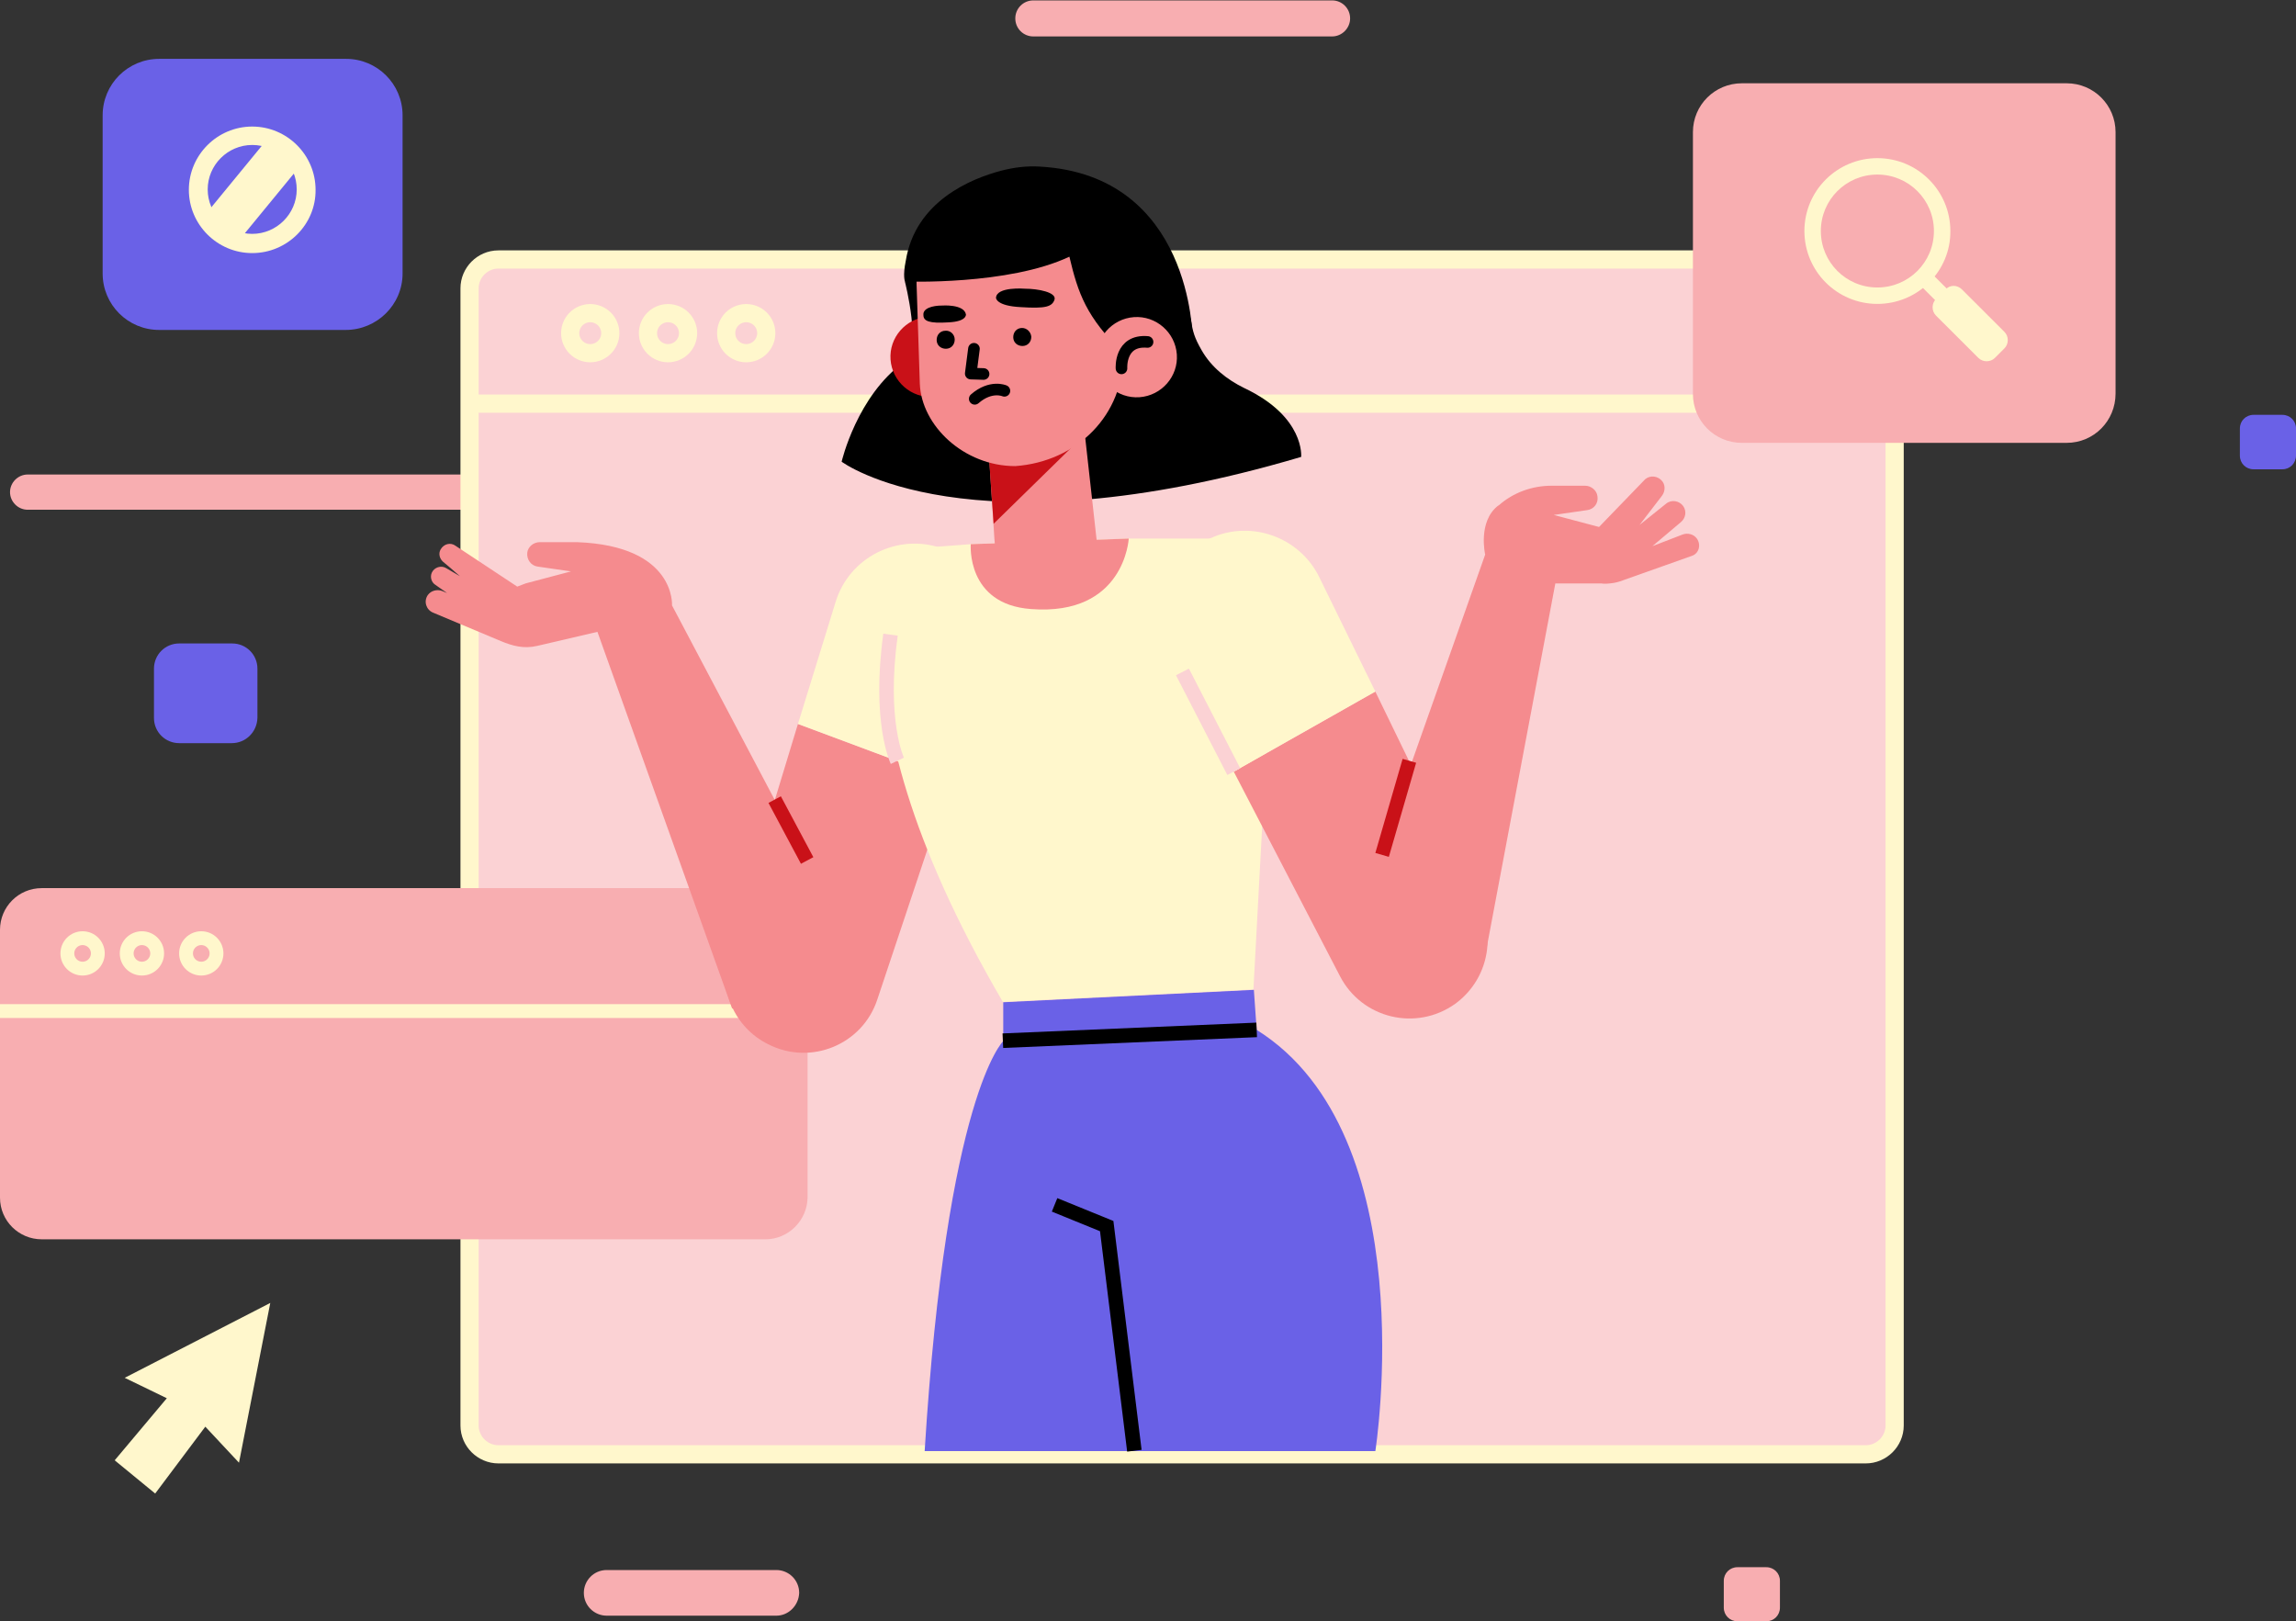 <svg width="245" height="173" viewBox="0 0 245 173" fill="none" xmlns="http://www.w3.org/2000/svg">
<rect x="0" y="0" width="245" height="173" fill="#333333" stroke="none"/>
<g clip-path="url(#clip0)">
<path d="M51.902 54.393H2.953C1.926 54.393 1.07 53.538 1.07 52.513C1.07 51.487 1.926 50.633 2.953 50.633H51.902C52.928 50.633 53.784 51.487 53.784 52.513C53.784 53.538 52.971 54.393 51.902 54.393Z" fill="#F8AEB1"/>
<path d="M142.142 3.888H110.265C109.196 3.888 108.34 3.034 108.34 1.966C108.34 0.898 109.196 0.043 110.265 0.043H142.142C143.212 0.043 144.067 0.898 144.067 1.966C144.067 2.991 143.212 3.888 142.142 3.888Z" fill="#F8AEB1"/>
<path d="M24.73 79.299H19.125C17.628 79.299 16.43 78.103 16.43 76.607V71.352C16.43 69.856 17.628 68.66 19.125 68.66H24.773C26.271 68.66 27.469 69.856 27.469 71.352V76.607C27.426 78.103 26.228 79.299 24.73 79.299Z" fill="#6A61E7"/>
<path d="M188.477 172.999H185.396C184.583 172.999 183.941 172.358 183.941 171.546V168.683C183.941 167.871 184.583 167.23 185.396 167.23H188.477C189.29 167.23 189.932 167.871 189.932 168.683V171.546C189.932 172.358 189.29 172.999 188.477 172.999Z" fill="#F8AEB1"/>
<path d="M243.547 50.077H240.467C239.654 50.077 239.012 49.436 239.012 48.624V45.718C239.012 44.907 239.654 44.266 240.467 44.266H243.547C244.36 44.266 245.002 44.907 245.002 45.718V48.581C245.002 49.436 244.36 50.077 243.547 50.077Z" fill="#6A61E7"/>
<path d="M28.84 139.031L13.308 147.021L17.801 149.2L12.238 155.823L16.56 159.369L21.908 152.234L25.502 156.079L28.84 139.031Z" fill="#FFF7CC"/>
<path d="M82.839 172.402H64.74C63.413 172.402 62.301 171.334 62.301 169.967C62.301 168.642 63.37 167.531 64.74 167.531H82.839C84.165 167.531 85.278 168.599 85.278 169.967C85.235 171.291 84.165 172.402 82.839 172.402Z" fill="#F8AEB1"/>
<path d="M199.091 155.184H53.186C51.517 155.184 50.105 153.816 50.105 152.107V30.764C50.105 29.098 51.475 27.688 53.186 27.688H199.091C200.76 27.688 202.172 29.055 202.172 30.764V152.107C202.172 153.816 200.76 155.184 199.091 155.184Z" fill="#FBD2D4"/>
<path d="M50.105 43.07H202.172" stroke="#FFF7CC" stroke-width="1.941" stroke-miterlimit="10"/>
<path d="M199.091 155.184H53.186C51.517 155.184 50.105 153.816 50.105 152.107V30.764C50.105 29.098 51.475 27.688 53.186 27.688H199.091C200.76 27.688 202.172 29.055 202.172 30.764V152.107C202.172 153.816 200.76 155.184 199.091 155.184Z" stroke="#FFF7CC" stroke-width="1.941" stroke-miterlimit="10"/>
<path d="M62.983 37.687C64.165 37.687 65.123 36.73 65.123 35.55C65.123 34.37 64.165 33.414 62.983 33.414C61.802 33.414 60.844 34.37 60.844 35.55C60.844 36.73 61.802 37.687 62.983 37.687Z" stroke="#FFF7CC" stroke-width="1.941" stroke-miterlimit="10"/>
<path d="M71.284 37.687C72.465 37.687 73.423 36.73 73.423 35.55C73.423 34.37 72.465 33.414 71.284 33.414C70.102 33.414 69.144 34.37 69.144 35.55C69.144 36.73 70.102 37.687 71.284 37.687Z" stroke="#FFF7CC" stroke-width="1.941" stroke-miterlimit="10"/>
<path d="M79.628 37.687C80.809 37.687 81.767 36.73 81.767 35.55C81.767 34.37 80.809 33.414 79.628 33.414C78.446 33.414 77.488 34.37 77.488 35.55C77.488 36.73 78.446 37.687 79.628 37.687Z" stroke="#FFF7CC" stroke-width="1.941" stroke-miterlimit="10"/>
<path d="M81.681 132.241H4.45C2.011 132.241 0 130.275 0 127.797V99.213C0 96.778 1.968 94.769 4.45 94.769H81.724C84.163 94.769 86.174 96.735 86.174 99.213V127.797C86.131 130.233 84.12 132.241 81.681 132.241Z" fill="#F8AEB1"/>
<path d="M10.439 101.733C10.439 102.63 9.712 103.357 8.813 103.357C7.915 103.357 7.188 102.63 7.188 101.733C7.188 100.836 7.915 100.109 8.813 100.109C9.712 100.109 10.439 100.836 10.439 101.733Z" stroke="#FFF7CC" stroke-width="1.477" stroke-miterlimit="10"/>
<path d="M15.145 103.357C16.043 103.357 16.771 102.63 16.771 101.733C16.771 100.836 16.043 100.109 15.145 100.109C14.248 100.109 13.52 100.836 13.52 101.733C13.52 102.63 14.248 103.357 15.145 103.357Z" stroke="#FFF7CC" stroke-width="1.477" stroke-miterlimit="10"/>
<path d="M21.477 103.357C22.375 103.357 23.103 102.63 23.103 101.733C23.103 100.836 22.375 100.109 21.477 100.109C20.579 100.109 19.852 100.836 19.852 101.733C19.852 102.63 20.579 103.357 21.477 103.357Z" stroke="#FFF7CC" stroke-width="1.477" stroke-miterlimit="10"/>
<path d="M0 107.887H86.131" stroke="#FFF7CC" stroke-width="1.477" stroke-miterlimit="10"/>
<path d="M220.526 47.255H185.868C182.959 47.255 180.648 44.905 180.648 42.043V14.099C180.648 11.194 183.002 8.887 185.868 8.887H220.526C223.436 8.887 225.746 11.237 225.746 14.099V42C225.746 44.905 223.436 47.255 220.526 47.255Z" fill="#F8AEB1"/>
<path d="M200.33 32.428C196.009 32.428 192.543 28.924 192.543 24.651C192.543 20.336 196.052 16.875 200.33 16.875C204.652 16.875 208.118 20.379 208.118 24.651C208.16 28.924 204.652 32.428 200.33 32.428ZM200.33 18.627C196.993 18.627 194.297 21.319 194.297 24.651C194.297 27.984 196.993 30.676 200.33 30.676C203.668 30.676 206.363 27.984 206.363 24.651C206.363 21.319 203.668 18.627 200.33 18.627Z" fill="#FFF7CC"/>
<path d="M205.846 28.906L204.605 30.145L206.905 32.441L208.145 31.202L205.846 28.906Z" fill="#FFF7CC"/>
<path d="M209.357 30.888L213.892 35.417C214.363 35.888 214.363 36.699 213.892 37.169L212.865 38.195C212.395 38.665 211.582 38.665 211.111 38.195L206.576 33.666C206.105 33.196 206.105 32.384 206.576 31.914L207.603 30.888C208.073 30.376 208.843 30.376 209.357 30.888Z" fill="#FFF7CC"/>
<path d="M36.882 35.207H16.986C13.649 35.207 10.953 32.515 10.953 29.183V12.306C10.953 8.973 13.649 6.281 16.986 6.281H36.925C40.262 6.281 42.958 8.973 42.958 12.306V29.183C42.958 32.515 40.22 35.207 36.882 35.207Z" fill="#6A61E7"/>
<path d="M26.913 27.006C23.19 27.006 20.152 23.972 20.152 20.255C20.152 16.538 23.19 13.504 26.913 13.504C30.635 13.504 33.673 16.538 33.673 20.255C33.716 23.929 30.678 27.006 26.913 27.006ZM26.913 15.469C24.303 15.469 22.163 17.606 22.163 20.212C22.163 22.818 24.303 24.955 26.913 24.955C29.523 24.955 31.662 22.818 31.662 20.212C31.662 17.606 29.566 15.469 26.913 15.469Z" fill="#FFF7CC"/>
<path d="M30.936 15.469L23.148 24.954" stroke="#FFF7CC" stroke-width="4.522" stroke-miterlimit="10"/>
<path d="M134.096 109.894L133.796 105.621L107.054 106.946V111.09C107.054 111.09 101.021 116.815 98.668 154.842H146.761C146.761 154.799 152.067 121.131 134.096 109.894Z" fill="#6A61E7"/>
<path d="M107.012 111.048L134.096 109.895" stroke="black" stroke-width="1.552" stroke-miterlimit="10"/>
<path d="M112.531 128.566L118.094 130.831L121.046 154.801" stroke="black" stroke-width="1.552" stroke-miterlimit="10"/>
<path d="M77.744 101.604L85.146 77.25L101.406 83.317L93.618 106.646C92.035 111.474 86.516 113.739 81.98 111.431C78.343 109.637 76.546 105.45 77.744 101.604Z" fill="#F58B8E"/>
<path d="M89.17 64.216C90.625 59.474 95.76 56.868 100.466 58.491C105.045 60.072 107.526 65.028 105.986 69.6L101.408 83.315L85.148 77.248L89.17 64.216Z" fill="#FFF7CC"/>
<path d="M90.28 99.766L71.71 64.602C71.71 64.602 72.138 58.236 61.569 57.852C61.441 57.852 61.27 57.852 61.141 57.852H57.59C56.948 57.852 56.349 58.322 56.264 58.962C56.178 59.731 56.691 60.372 57.376 60.458L60.928 60.971L56.093 62.252L55.194 62.594L48.605 58.236C48.091 57.852 47.364 58.023 47.022 58.621C46.765 59.048 46.893 59.603 47.278 59.945C47.706 60.287 48.348 60.842 49.075 61.483L47.621 60.629C47.064 60.287 46.337 60.543 46.08 61.099C45.866 61.569 46.038 62.124 46.423 62.381C46.765 62.637 47.236 62.936 47.706 63.278L47.193 63.064C46.636 62.851 45.995 63.022 45.652 63.492C45.182 64.175 45.481 65.072 46.209 65.371L53.44 68.405C54.681 68.918 55.879 69.26 57.333 68.918L63.751 67.422L78.128 107.628L90.28 99.766Z" fill="#F58B8E"/>
<path d="M82.664 85.324L86.13 91.819" stroke="#C91118" stroke-width="1.5" stroke-miterlimit="10"/>
<path d="M103.585 58.067L96.697 58.58C96.697 58.58 86.684 72.124 107.008 106.903L133.75 105.579L135.761 68.108L132.467 57.469H120.486L103.585 58.067Z" fill="#FFF7CC"/>
<path d="M95.753 81.181C95.753 81.181 93.742 76.994 95.026 67.723" stroke="#FBD2D4" stroke-width="1.552" stroke-miterlimit="10"/>
<path d="M157.881 96.694L146.756 73.793L131.652 82.338L142.991 104.172C145.344 108.701 151.121 110.068 155.271 107.12C158.566 104.727 159.678 100.326 157.881 96.694Z" fill="#F58B8E"/>
<path d="M140.767 61.572C138.585 57.129 133.108 55.334 128.743 57.641C124.465 59.906 122.796 65.161 125.021 69.477L131.653 82.337L146.757 73.792L140.767 61.572Z" fill="#FFF7CC"/>
<path d="M131.653 82.338L126.176 71.699" stroke="#FBD2D4" stroke-width="1.552" stroke-miterlimit="10"/>
<path d="M181.07 57.469C180.728 56.999 180.086 56.828 179.53 57.042L176.321 58.281L179.359 55.717C179.872 55.29 180.001 54.563 179.616 54.008C179.188 53.41 178.332 53.282 177.776 53.752L174.952 56.016L177.348 52.897C177.733 52.385 177.733 51.615 177.22 51.188C176.663 50.675 175.808 50.761 175.38 51.316L170.63 56.23L165.795 54.948L169.347 54.435C170.074 54.35 170.588 53.709 170.459 52.94C170.374 52.299 169.775 51.829 169.133 51.829H165.581C163.485 51.829 161.474 52.555 159.933 53.923C159.891 53.923 159.891 53.965 159.848 53.965C157.666 55.674 158.479 59.178 158.479 59.178L145.172 96.82L158.35 102.674L165.966 62.254H170.844C171.144 62.297 171.443 62.297 171.743 62.254H171.786C172.299 62.212 172.812 62.083 173.326 61.87L180.557 59.306C181.284 59.05 181.541 58.153 181.07 57.469Z" fill="#F58B8E"/>
<path d="M150.39 81.184L147.48 91.224" stroke="#C91118" stroke-width="1.5" stroke-miterlimit="10"/>
<path d="M103.073 27.048C102.26 27.604 96.655 29.057 96.569 30.082C96.569 30.082 98.409 37.26 96.526 38.585C91.434 42.216 89.809 49.266 89.809 49.266C89.809 49.266 103.201 59.307 138.843 48.754C138.843 48.754 139.271 44.481 132.767 41.405C130.927 40.507 129.258 39.183 128.232 37.388C127.419 35.978 127.29 35.38 127.076 34.141C126.52 30.595 116.807 17.606 103.073 27.048Z" fill="black"/>
<path d="M103.584 37.77C103.756 40.12 101.958 42.171 99.605 42.342C97.252 42.513 95.198 40.718 95.027 38.368C94.856 36.018 96.653 33.967 99.006 33.796C101.402 33.626 103.413 35.42 103.584 37.77Z" fill="#C91118"/>
<path d="M105.512 48.24L106.111 57.512C106.325 60.759 107.651 62.981 110.86 62.767C113.599 62.596 116.85 60.375 117.021 57.64L115.396 43.07L105.512 48.24Z" fill="#F58B8E"/>
<path d="M103.587 58.067L120.445 57.469C120.445 57.469 120.017 65.758 110.005 64.989C103.073 64.476 103.587 58.067 103.587 58.067Z" fill="#F58B8E"/>
<path d="M106.025 55.889L116.807 45.336L105.426 47.259L106.025 55.889Z" fill="#C91118"/>
<path d="M108.334 49.736C102.857 49.736 98.322 45.421 98.151 40.935L97.808 30.381C97.594 24.784 101.873 19.999 107.521 19.614C113.255 19.23 119.245 23.459 119.673 29.228L119.844 37.73C119.972 44.267 114.923 49.266 108.334 49.736Z" fill="#F58B8E"/>
<path d="M103.928 37.215L103.586 39.864L104.955 39.907" stroke="black" stroke-width="1.238" stroke-miterlimit="10" stroke-linecap="round" stroke-linejoin="round"/>
<path d="M109.362 30.807C109.362 30.807 106.324 30.551 106.281 31.79C106.281 31.79 106.281 32.644 108.934 32.773C111.587 32.943 112.271 32.73 112.528 31.961C112.742 31.192 110.774 30.807 109.362 30.807Z" fill="black"/>
<path d="M100.547 32.603C100.547 32.603 102.858 32.432 103.072 33.543C103.072 33.543 103.2 34.312 101.189 34.398C99.178 34.526 98.536 34.27 98.536 33.629C98.451 32.902 99.478 32.603 100.547 32.603Z" fill="black"/>
<path d="M101.875 36.232C101.875 36.787 101.49 37.215 100.933 37.215C100.377 37.215 99.949 36.83 99.949 36.275C99.949 35.719 100.334 35.292 100.891 35.292C101.404 35.249 101.875 35.677 101.875 36.232Z" fill="black"/>
<path d="M110.047 35.936C110.047 36.492 109.661 36.919 109.105 36.919C108.549 36.919 108.121 36.534 108.121 35.979C108.121 35.423 108.506 34.996 109.062 34.996C109.576 34.996 110.004 35.423 110.047 35.936Z" fill="black"/>
<path d="M107.178 41.703C107.178 41.703 105.723 41.062 104.012 42.557" stroke="black" stroke-width="1.238" stroke-miterlimit="10" stroke-linecap="round" stroke-linejoin="round"/>
<path d="M110.946 17.776C109.576 17.69 108.207 17.861 106.881 18.203C103.586 19.058 97.681 21.493 96.655 27.816C96.312 29.483 96.569 30.038 96.569 30.038C96.569 30.038 107.608 30.465 114.112 27.389C115.053 31.363 115.909 33.798 119.845 37.686L123.311 32.474L127.247 35.977C127.247 36.105 127.247 18.673 110.946 17.776Z" fill="black"/>
<path d="M125.577 37.813C125.748 40.163 123.951 42.214 121.597 42.385C119.244 42.556 117.19 40.761 117.019 38.411C116.848 36.061 118.645 34.01 120.998 33.839C123.352 33.669 125.405 35.463 125.577 37.813Z" fill="#F58B8E"/>
<path d="M119.671 39.308C119.671 39.308 119.457 36.231 122.452 36.488" stroke="black" stroke-width="1.238" stroke-miterlimit="10" stroke-linecap="round" stroke-linejoin="round"/>
</g>
<defs>
<clipPath id="clip0">
<rect width="245" height="173" fill="white"/>
</clipPath>
</defs>
</svg>
